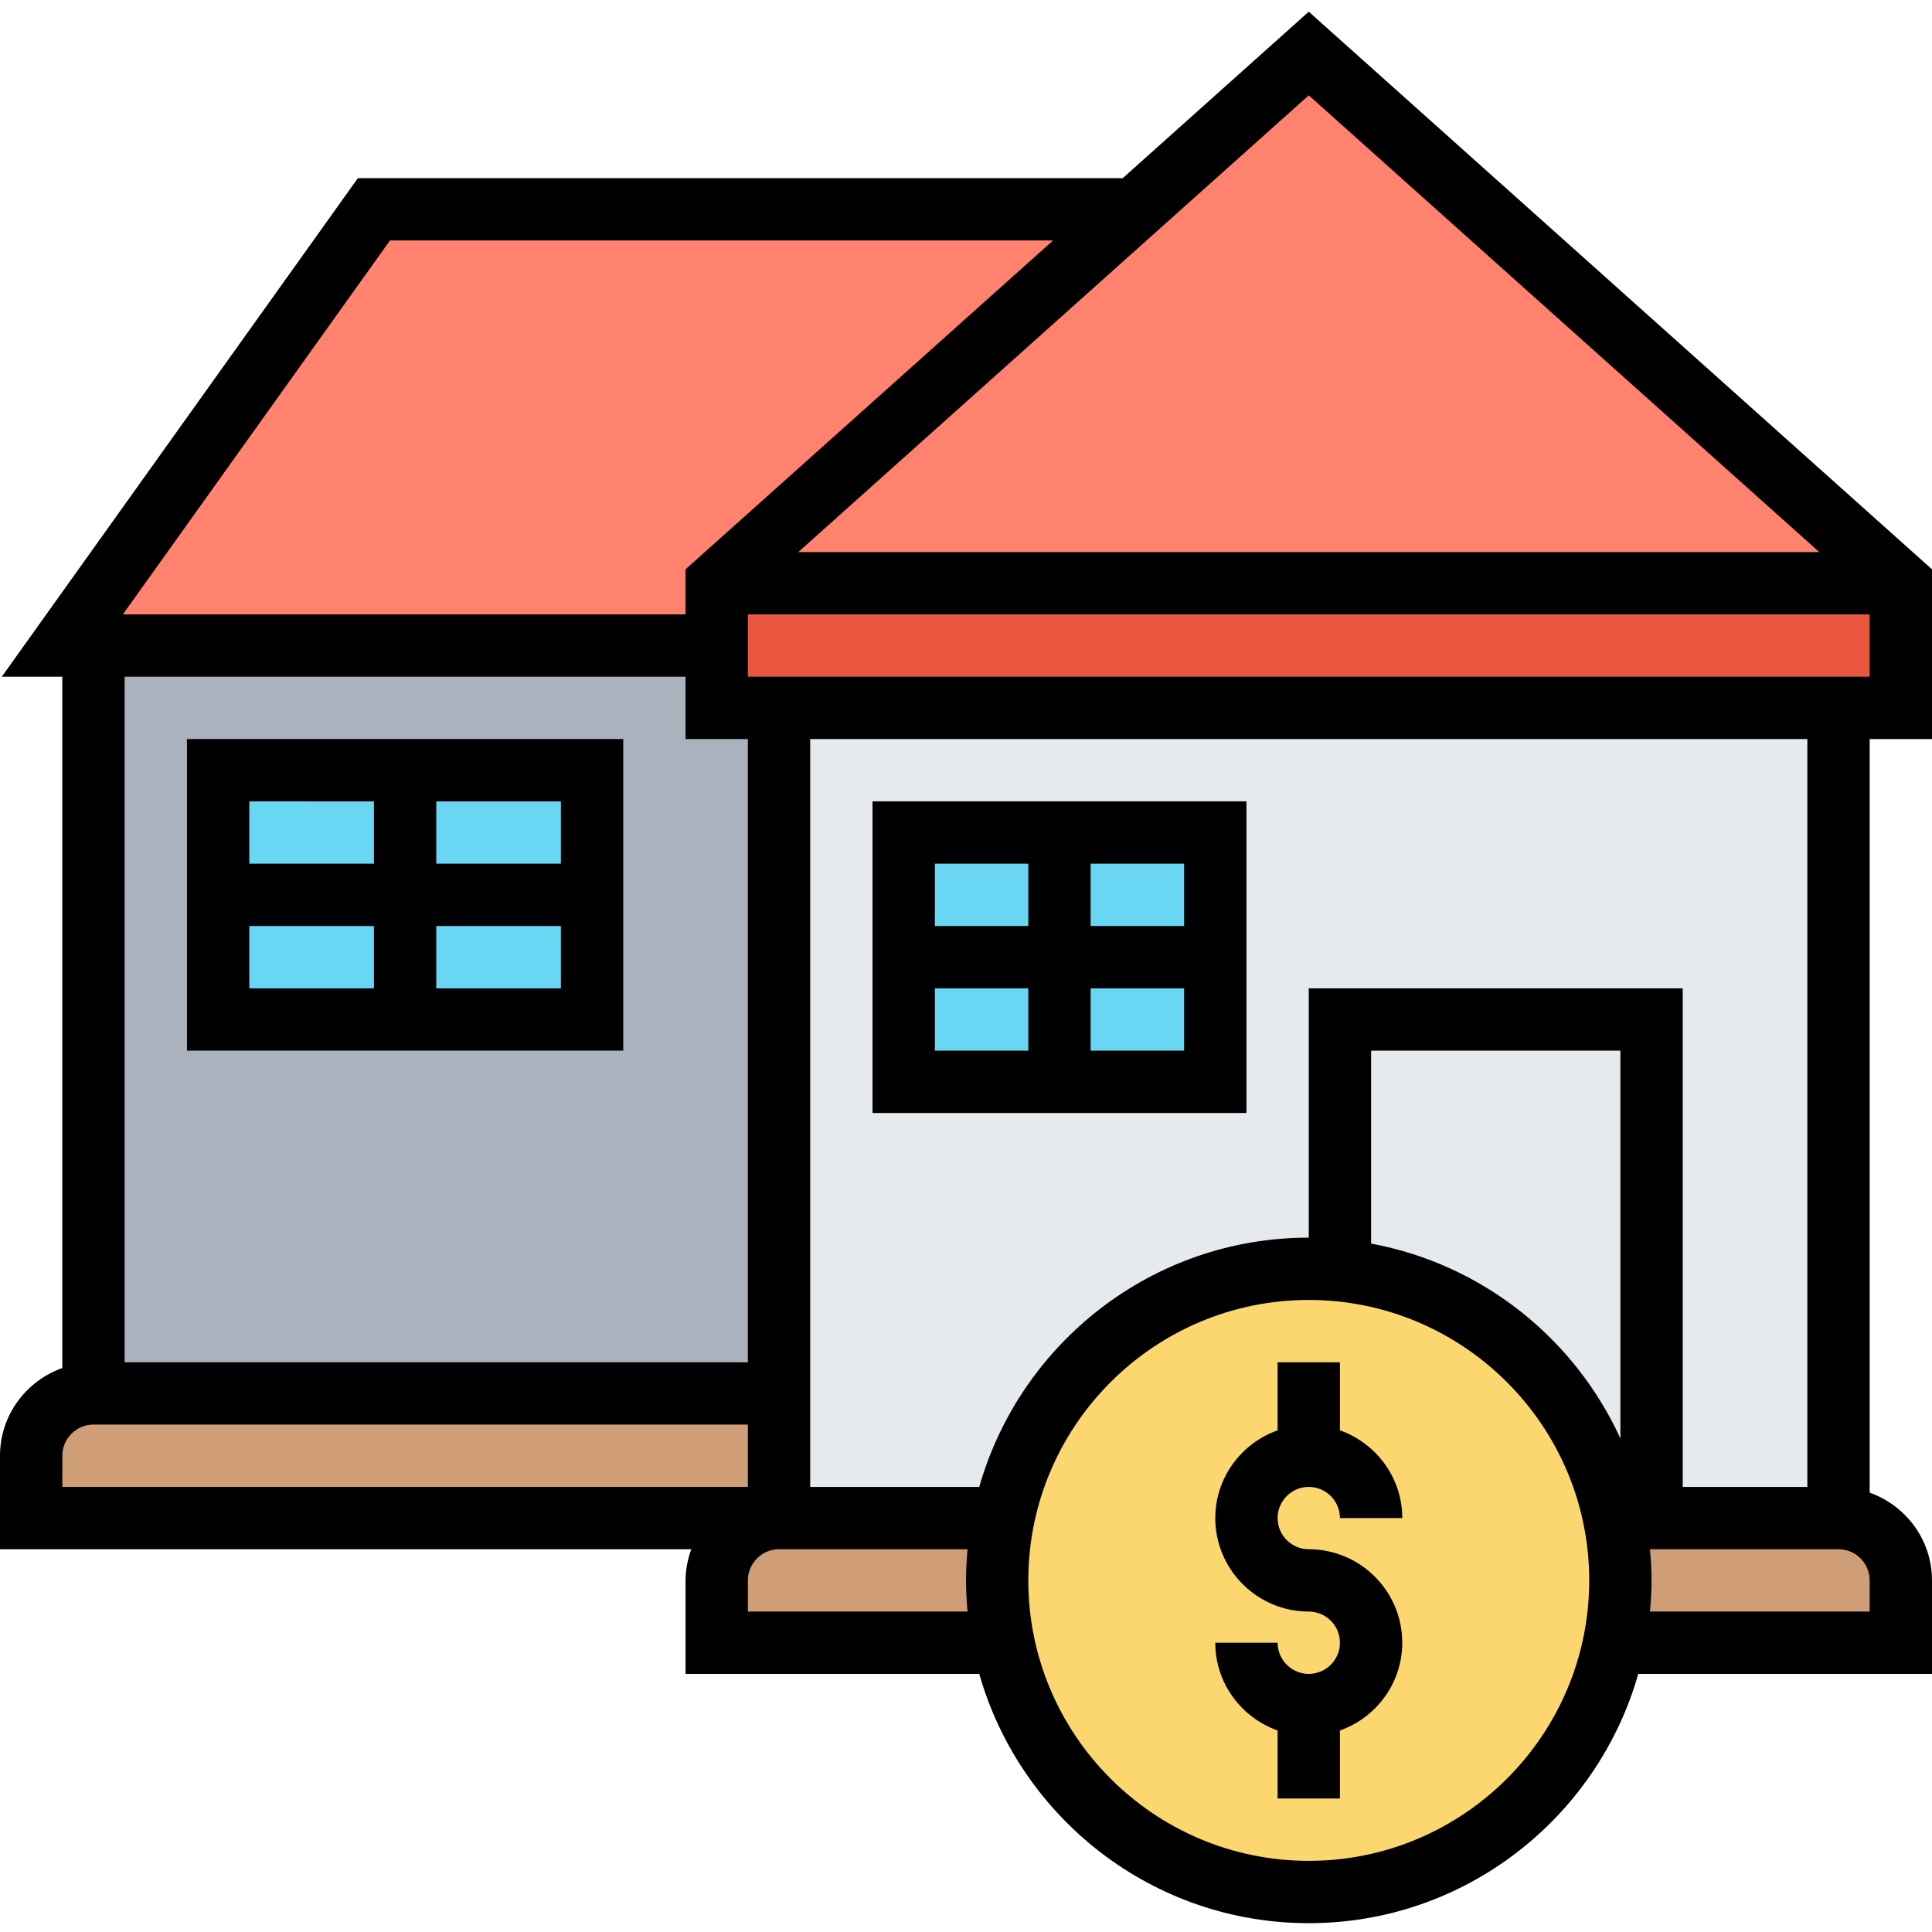 <svg height="496pt" viewBox="0 -3 496 496" width="496pt" xmlns="http://www.w3.org/2000/svg"><path d="M416 402.734c0-5.52-.559-10.879-1.602-16H472c8.8 0 16 7.204 16 16v16h-73.602a80.12 80.12 0 0 0 1.602-16zm0 0M208 386.734h49.602a80.179 80.179 0 0 0-1.602 16 80.12 80.12 0 0 0 1.602 16H184v-16c0-8.796 7.2-16 16-16zm0 0M200 354.734v32H8v-16c0-8.796 7.2-16 16-16zm0 0" fill="#cf9e76"/><path d="M200 178.734v176H24v-192h160v16zm0 0" fill="#aab2bd"/><path d="M288.078 50.734l1.442 1.602L184 146.734v16H16l80-112zm0 0" fill="#ff826e"/><path d="M488 146.734H184l105.52-94.398L336 10.734zm0 0" fill="#ff826e"/><path d="M488 146.734v32H184v-32zm0 0" fill="#e9573f"/><path d="M472 178.734v208h-48v-128h-80v64.403c-2.64-.242-5.281-.403-8-.403-38.64 0-70.96 27.524-78.398 64H200v-208zm0 0" fill="#e6e9ed"/><g fill="#69d6f4"><path d="M56 226.734h48v32H56zm0 0M104 226.734h48v32h-48zm0 0M104 194.734h48v32h-48zm0 0M56 194.734h48v32H56zm0 0M232 210.734h40v32h-40zm0 0M272 210.734h40v32h-40zm0 0M272 242.734h40v32h-40zm0 0M232 242.734h40v32h-40zm0 0"/></g><path d="M424 258.734v128h-9.602c-6.957-34-35.359-60.078-70.398-63.597v-64.403zm0 0" fill="#e6e9ed"/><path d="M414.398 386.734a80.179 80.179 0 0 1 1.602 16 80.12 80.12 0 0 1-1.602 16c-7.437 36.48-39.757 64-78.398 64s-70.96-27.52-78.398-64a80.12 80.12 0 0 1-1.602-16c0-5.52.559-10.879 1.602-16 7.437-36.476 39.757-64 78.398-64 2.719 0 5.36.16 8 .403 35.04 3.52 63.441 29.597 70.398 63.597zm0 0" fill="#fcd770"/><path d="M336 378.734c4.406 0 8 3.586 8 8h16c0-10.414-6.71-19.214-16-22.527v-17.473h-16v17.473c-9.29 3.313-16 12.113-16 22.527 0 13.235 10.77 24 24 24 4.406 0 8 3.586 8 8 0 4.418-3.594 8-8 8s-8-3.582-8-8h-16c0 10.418 6.71 19.22 16 22.532v17.468h16v-17.468c9.29-3.313 16-12.114 16-22.532 0-13.23-10.77-24-24-24-4.406 0-8-3.582-8-8 0-4.414 3.594-8 8-8zm0 0"/><path d="M496 186.734V143.16L336 0l-47.887 42.848v-.114H91.88l-91.422 128H16v177.473C6.71 351.52 0 360.32 0 370.734v24h177.473c-.899 2.512-1.473 5.188-1.473 8v24h75.406c10.48 36.883 44.395 64 84.594 64s74.105-27.117 84.594-64H496v-24c0-10.414-6.71-19.214-16-22.527V186.734zm-304-16v-16h288v16zm275.063-32H204.938L336 21.473zm-366.942-80H270.36L176 143.16v11.574H31.543zm75.879 112v16h16v160H32v-176zm-160 200c0-4.414 3.594-8 8-8h168v16H16zm176 40v-8c0-4.414 3.594-8 8-8h48.406c-.238 2.641-.406 5.297-.406 8 0 2.707.168 5.364.406 8zm144 64c-39.695 0-72-32.293-72-72 0-39.703 32.305-72 72-72s72 32.297 72 72c0 39.707-32.305 72-72 72zm80-108.445c-11.754-25.687-35.457-44.754-64-50.023v-49.532h64zm64 44.445h-56.406c.238-2.636.406-5.293.406-8 0-2.703-.168-5.359-.406-8H472c4.406 0 8 3.586 8 8zm-16-32h-32v-128h-96v64c-40.191 0-74.105 27.121-84.594 64H208v-192h256zm0 0"/><path d="M320 282.734v-80h-96v80zm-80-32h24v16h-24zm40 16v-16h24v16zm24-32h-24v-16h24zm-40-16v16h-24v-16zm0 0M160 266.734v-80H48v80zm-96-32h32v16H64zm48 16v-16h32v16zm32-32h-32v-16h32zm-48-16v16H64v-16zm0 0"/></svg>
